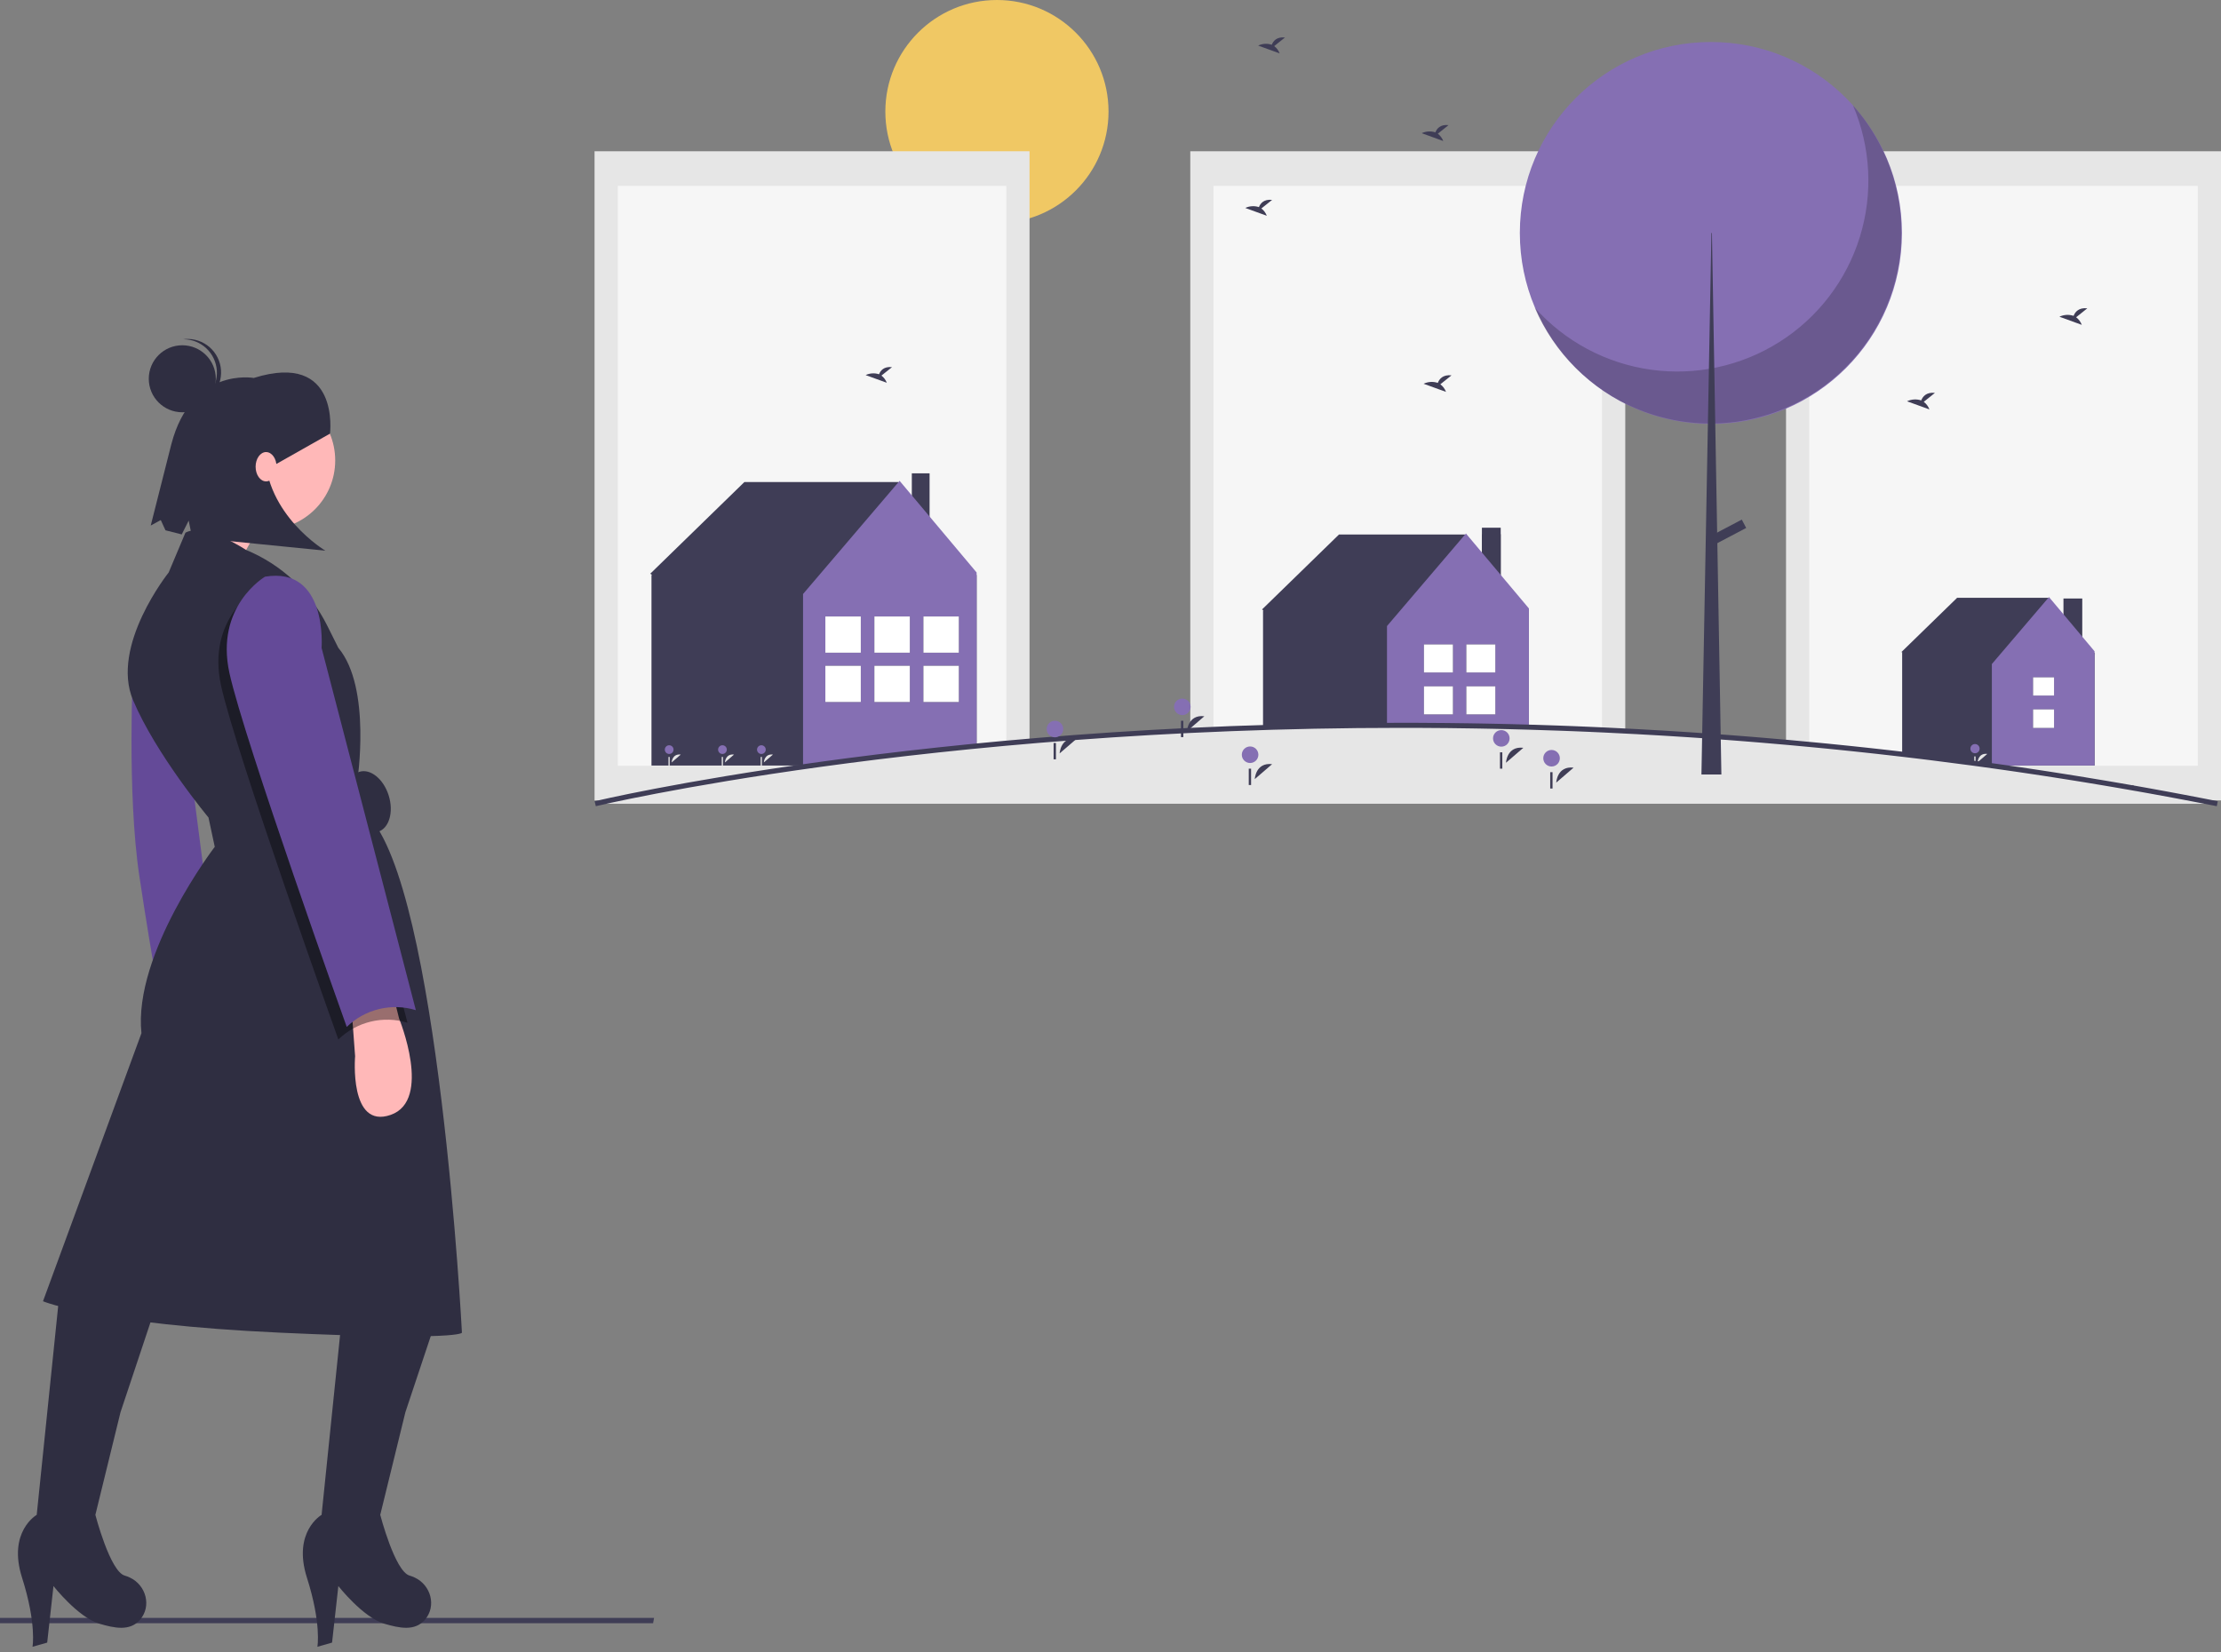 <svg width="250" height="186" viewBox="0 0 250 186" fill="none" xmlns="http://www.w3.org/2000/svg">
<rect x="0" y="0" width="250" height="186" fill="#808080" stroke="none"/>
<g clip-path="url(#clip0)">
<path d="M73.513 182.763H0V182.163H73.622L73.513 182.763Z" fill="#3F3D56"/>
<path d="M250 17.03H201.038V90.119H250V17.03Z" fill="#E6E6E6"/>
<path d="M247.386 20.933H203.652V86.216H247.386V20.933Z" fill="#F6F6F6"/>
<path d="M234.383 67.386H232.267V74.713H234.383V67.386Z" fill="#3F3D56"/>
<path d="M235.826 73.639L230.557 67.305H220.299L214.03 73.411L214.156 73.492H214.111V86.193H235.768V73.492L235.826 73.639Z" fill="#3F3D56"/>
<path d="M230.639 67.223L224.207 74.764V86.193H235.768V73.329L230.639 67.223Z" fill="#856FB3"/>
<path d="M231.209 79.872H228.848V81.959H231.209V79.872Z" fill="#3F3D56"/>
<path d="M231.209 76.26H228.848V78.314H231.209V76.26Z" fill="#3F3D56"/>
<path d="M231.209 79.872H228.848V81.959H231.209V79.872Z" fill="white"/>
<path d="M231.209 76.26H228.848V78.314H231.209V76.26Z" fill="white"/>
<path d="M222.604 85.82C222.604 85.82 222.654 84.76 223.692 84.883Z" fill="#E6E6E6"/>
<path d="M222.31 84.811C222.597 84.811 222.83 84.579 222.83 84.292C222.83 84.005 222.597 83.772 222.31 83.772C222.024 83.772 221.791 84.005 221.791 84.292C221.791 84.579 222.024 84.811 222.31 84.811Z" fill="#856FB3"/>
<path d="M222.372 85.166H222.226V86.192H222.372V85.166Z" fill="#E6E6E6"/>
<path d="M182.943 17.03H133.981V90.119H182.943V17.03Z" fill="#E6E6E6"/>
<path d="M180.328 20.933H136.595V86.216H180.328V20.933Z" fill="#F6F6F6"/>
<path d="M216.541 45.242L217.801 44.234C216.822 44.126 216.42 44.66 216.256 45.083C215.73 44.908 215.158 44.944 214.658 45.181L217.18 46.096C217.052 45.757 216.831 45.46 216.541 45.242V45.242Z" fill="#3F3D56"/>
<path d="M162.127 43.268L163.387 42.26C162.408 42.152 162.006 42.686 161.842 43.109C161.316 42.935 160.744 42.97 160.244 43.208L162.766 44.123C162.638 43.783 162.417 43.487 162.127 43.268V43.268Z" fill="#3F3D56"/>
<path d="M233.693 35.721L234.953 34.713C233.974 34.605 233.572 35.139 233.407 35.562C232.882 35.387 232.309 35.423 231.81 35.66L234.331 36.576C234.204 36.236 233.982 35.94 233.693 35.721V35.721Z" fill="#3F3D56"/>
<path d="M168.923 60.149H166.807V67.476H168.923V60.149Z" fill="#3F3D56"/>
<path d="M168.923 59.416H166.807V66.743H168.923V59.416Z" fill="#3F3D56"/>
<path d="M172.122 68.762L164.897 60.18H150.72L142.057 68.619L142.231 68.731H142.169V86.283H172.098V68.731L172.122 68.762Z" fill="#3F3D56"/>
<path d="M165.009 60.068L156.121 70.489V86.283H172.098V68.506L165.009 60.068Z" fill="#856FB3"/>
<path d="M163.545 77.274H160.282V80.433H163.545V77.274Z" fill="#3F3D56"/>
<path d="M163.545 72.556H160.282V75.715H163.545V72.556Z" fill="#3F3D56"/>
<path d="M163.545 77.274H160.282V80.433H163.545V77.274Z" fill="white"/>
<path d="M163.545 72.556H160.282V75.715H163.545V72.556Z" fill="white"/>
<path d="M168.317 77.274H165.054V80.433H168.317V77.274Z" fill="#3F3D56"/>
<path d="M168.317 72.556H165.054V75.715H168.317V72.556Z" fill="#3F3D56"/>
<path d="M168.317 77.274H165.054V80.433H168.317V77.274Z" fill="white"/>
<path d="M168.317 72.556H165.054V75.715H168.317V72.556Z" fill="white"/>
<path d="M112.217 25.122C119.154 25.122 124.778 19.498 124.778 12.561C124.778 5.624 119.154 0 112.217 0C105.28 0 99.656 5.624 99.656 12.561C99.656 19.498 105.28 25.122 112.217 25.122Z" fill="#F0C864"/>
<path d="M115.886 17.03H66.924V90.119H115.886V17.03Z" fill="#E6E6E6"/>
<path d="M113.272 20.933H69.539V86.216H113.272V20.933Z" fill="#F6F6F6"/>
<path d="M109.941 64.776L101.123 54.275H83.788L73.194 64.594L73.408 64.731H73.332V86.194H109.929V64.731L109.941 64.776Z" fill="#3F3D56"/>
<path d="M99.216 42.289L100.406 41.338C99.482 41.236 99.102 41.74 98.946 42.139C98.45 41.974 97.91 42.008 97.438 42.232L99.819 43.096C99.699 42.776 99.49 42.496 99.216 42.289V42.289Z" fill="#3F3D56"/>
<path d="M104.636 53.292H102.637V60.21H104.636V53.292Z" fill="#3F3D56"/>
<path d="M101.261 54.138L90.392 66.88V86.194H109.929V64.456L101.261 54.138Z" fill="#856FB3"/>
<path d="M81.597 85.843C81.597 85.843 81.645 84.841 82.625 84.957Z" fill="#E6E6E6"/>
<path d="M81.32 84.89C81.591 84.89 81.811 84.67 81.811 84.399C81.811 84.129 81.591 83.909 81.32 83.909C81.05 83.909 80.83 84.129 80.83 84.399C80.83 84.67 81.05 84.89 81.32 84.89Z" fill="#856FB3"/>
<path d="M81.379 85.225H81.241V86.194H81.379V85.225Z" fill="#E6E6E6"/>
<path d="M85.979 85.843C85.979 85.843 86.027 84.841 87.007 84.957Z" fill="#E6E6E6"/>
<path d="M85.702 84.89C85.973 84.89 86.193 84.67 86.193 84.399C86.193 84.129 85.973 83.909 85.702 83.909C85.431 83.909 85.212 84.129 85.212 84.399C85.212 84.67 85.431 84.89 85.702 84.89Z" fill="#856FB3"/>
<path d="M85.761 85.225H85.623V86.194H85.761V85.225Z" fill="#E6E6E6"/>
<path d="M75.601 85.843C75.601 85.843 75.649 84.841 76.629 84.957Z" fill="#E6E6E6"/>
<path d="M75.324 84.89C75.595 84.89 75.815 84.67 75.815 84.399C75.815 84.129 75.595 83.909 75.324 83.909C75.053 83.909 74.834 84.129 74.834 84.399C74.834 84.67 75.053 84.89 75.324 84.89Z" fill="#856FB3"/>
<path d="M75.383 85.225H75.244V86.194H75.383V85.225Z" fill="#E6E6E6"/>
<path d="M96.894 69.409H92.904V73.489H96.894V69.409Z" fill="#3F3D56"/>
<path d="M96.894 74.96H92.904V79.04H96.894V74.96Z" fill="#3F3D56"/>
<path d="M96.894 69.409H92.904V73.489H96.894V69.409Z" fill="white"/>
<path d="M96.894 74.96H92.904V79.04H96.894V74.96Z" fill="white"/>
<path d="M102.412 69.409H98.422V73.489H102.412V69.409Z" fill="#3F3D56"/>
<path d="M102.412 74.96H98.422V79.04H102.412V74.96Z" fill="#3F3D56"/>
<path d="M102.412 69.409H98.422V73.489H102.412V69.409Z" fill="white"/>
<path d="M102.412 74.96H98.422V79.04H102.412V74.96Z" fill="white"/>
<path d="M107.93 69.409H103.94V73.489H107.93V69.409Z" fill="#3F3D56"/>
<path d="M107.93 74.96H103.94V79.04H107.93V74.96Z" fill="#3F3D56"/>
<path d="M107.93 69.409H103.94V73.489H107.93V69.409Z" fill="white"/>
<path d="M107.93 74.96H103.94V79.04H107.93V74.96Z" fill="white"/>
<path d="M249.582 90.491H66.999C66.999 90.491 104.07 81.564 158.671 81.665C158.977 81.665 159.283 81.666 159.59 81.668C160.679 81.672 161.775 81.679 162.876 81.69C163.739 81.699 164.605 81.711 165.474 81.724C165.85 81.73 166.226 81.736 166.604 81.743C166.755 81.745 166.904 81.748 167.053 81.751C167.399 81.757 167.747 81.764 168.098 81.772C168.755 81.785 169.414 81.8 170.075 81.816C170.654 81.831 171.236 81.847 171.821 81.864C172.043 81.869 172.27 81.876 172.494 81.883C173.554 81.914 174.618 81.949 175.686 81.989C175.934 81.998 176.182 82.007 176.431 82.016C176.774 82.028 177.118 82.043 177.46 82.056C177.913 82.074 178.366 82.093 178.82 82.112C179.409 82.137 179.997 82.164 180.587 82.191C181.821 82.248 183.062 82.31 184.31 82.378C185.237 82.427 186.168 82.479 187.101 82.536C187.498 82.559 187.896 82.585 188.295 82.609C188.906 82.646 189.518 82.685 190.131 82.727C190.522 82.753 190.914 82.779 191.305 82.805C191.777 82.837 192.247 82.87 192.719 82.904C193.189 82.938 193.663 82.972 194.136 83.008C194.61 83.044 195.084 83.079 195.559 83.116C196.035 83.153 196.509 83.19 196.986 83.229C197.456 83.266 197.926 83.305 198.398 83.345C200.409 83.512 202.434 83.694 204.474 83.891C204.864 83.927 205.259 83.966 205.651 84.005C206.056 84.044 206.462 84.085 206.87 84.127C207.437 84.184 208.006 84.243 208.577 84.304C209.066 84.355 209.555 84.407 210.046 84.46C210.488 84.507 210.935 84.556 211.38 84.606L211.519 84.622C212.01 84.676 212.503 84.732 212.994 84.789C213.487 84.846 213.983 84.903 214.476 84.961C214.971 85.019 215.466 85.078 215.962 85.139C216.459 85.199 216.954 85.26 217.452 85.322C217.84 85.37 218.226 85.419 218.614 85.468C218.807 85.493 219.001 85.516 219.194 85.541C219.609 85.595 220.026 85.65 220.444 85.704C220.944 85.77 221.444 85.836 221.945 85.903C222.002 85.911 222.056 85.919 222.113 85.925C222.889 86.031 223.666 86.138 224.444 86.246C224.549 86.261 224.656 86.276 224.763 86.291C225.171 86.347 225.578 86.405 225.985 86.465C226.392 86.524 226.799 86.582 227.208 86.642C227.225 86.644 227.242 86.646 227.259 86.649C227.836 86.733 228.411 86.818 228.99 86.906C229.278 86.949 229.565 86.992 229.853 87.037C230.247 87.096 230.64 87.156 231.034 87.218C231.292 87.259 231.55 87.3 231.811 87.341C232.002 87.368 232.193 87.398 232.384 87.43C232.787 87.492 233.19 87.556 233.595 87.622C233.97 87.683 234.346 87.743 234.721 87.805C234.732 87.806 234.743 87.808 234.753 87.81C234.843 87.825 234.931 87.839 235.022 87.853C235.297 87.898 235.571 87.944 235.848 87.99C236.132 88.038 236.417 88.085 236.703 88.134C236.952 88.176 237.204 88.218 237.454 88.261C237.461 88.261 237.468 88.262 237.475 88.264C237.511 88.269 237.546 88.276 237.582 88.282C237.872 88.331 238.161 88.38 238.451 88.431C238.74 88.481 239.03 88.531 239.322 88.582C239.351 88.586 239.38 88.591 239.41 88.597C239.634 88.635 239.859 88.674 240.084 88.715C240.084 88.715 240.084 88.714 240.086 88.715C240.214 88.736 240.342 88.76 240.47 88.782C240.812 88.843 241.154 88.903 241.496 88.965C241.716 89.004 241.939 89.044 242.159 89.085C242.774 89.196 243.39 89.309 244.008 89.423C244.625 89.537 245.244 89.653 245.861 89.77C246.233 89.84 246.602 89.911 246.973 89.983C247.322 90.049 247.67 90.116 248.019 90.184C248.539 90.285 249.062 90.387 249.582 90.491Z" fill="#E6E6E6"/>
<path d="M249.526 90.77C249.063 90.678 248.598 90.588 248.135 90.498L247.964 90.464C247.616 90.396 247.268 90.329 246.92 90.263C246.548 90.191 246.179 90.12 245.808 90.05C245.191 89.933 244.574 89.817 243.956 89.703C243.416 89.603 242.876 89.504 242.337 89.407L242.108 89.365C241.92 89.331 241.73 89.297 241.542 89.263L241.446 89.246C241.134 89.19 240.824 89.134 240.513 89.079L240.368 89.054V89.057L240.032 88.996L240.014 88.993L239.982 88.987C239.775 88.949 239.569 88.913 239.362 88.878C239.332 88.873 239.308 88.868 239.284 88.865L238.402 88.712C238.126 88.663 237.851 88.617 237.576 88.571L237.534 88.564C237.498 88.557 237.465 88.551 237.433 88.546C237.185 88.504 236.963 88.467 236.742 88.43L234.675 88.086C234.3 88.025 233.924 87.964 233.549 87.904C233.144 87.838 232.742 87.774 232.34 87.712C232.148 87.68 231.959 87.65 231.77 87.623L230.989 87.5C230.596 87.438 230.204 87.378 229.81 87.319C229.522 87.274 229.235 87.231 228.949 87.189C228.368 87.1 227.794 87.015 227.217 86.931L227.166 86.924C226.904 86.886 226.642 86.848 226.382 86.81L225.944 86.747C225.537 86.688 225.13 86.63 224.724 86.574L224.405 86.529C223.626 86.42 222.849 86.313 222.074 86.208C222.03 86.203 221.983 86.196 221.934 86.189L217.416 85.605C216.919 85.543 216.424 85.483 215.927 85.422C215.432 85.362 214.937 85.302 214.442 85.245C213.949 85.187 213.454 85.129 212.961 85.073C212.471 85.016 211.978 84.959 211.487 84.906L211.348 84.89C210.904 84.84 210.457 84.791 210.015 84.744C209.555 84.693 209.098 84.644 208.641 84.597L208.547 84.587C207.976 84.527 207.408 84.468 206.842 84.411C206.434 84.369 206.028 84.329 205.623 84.289C205.231 84.249 204.836 84.212 204.447 84.175C202.451 83.981 200.408 83.798 198.374 83.629C197.893 83.589 197.428 83.55 196.963 83.513C196.486 83.474 196.012 83.437 195.536 83.4C195.063 83.364 194.589 83.328 194.114 83.293C193.691 83.261 193.266 83.23 192.845 83.199L192.698 83.189C192.227 83.155 191.757 83.122 191.286 83.09L190.112 83.011C189.5 82.971 188.889 82.932 188.278 82.894L188.171 82.888C187.808 82.865 187.445 82.843 187.084 82.821C186.151 82.766 185.221 82.713 184.295 82.663C183.048 82.595 181.808 82.532 180.573 82.476C179.984 82.449 179.397 82.422 178.807 82.397C178.396 82.379 177.985 82.362 177.574 82.346L177.101 82.327C176.874 82.318 176.647 82.309 176.422 82.302L175.676 82.274C174.608 82.234 173.545 82.199 172.486 82.169C172.261 82.161 172.035 82.154 171.814 82.149C171.227 82.132 170.646 82.116 170.067 82.102C169.407 82.086 168.748 82.071 168.092 82.057L166.598 82.028C166.221 82.022 165.845 82.015 165.47 82.01C164.599 81.995 163.735 81.985 162.873 81.975C161.772 81.964 160.677 81.956 159.589 81.953L159.505 81.953C159.227 81.952 158.949 81.951 158.67 81.95C158.368 81.95 158.062 81.95 157.76 81.95C104.307 81.95 67.434 90.679 67.066 90.768L66.933 90.213C67.302 90.125 104.246 81.379 157.76 81.379C158.066 81.379 158.364 81.379 158.671 81.38C158.949 81.38 159.228 81.381 159.507 81.382L159.591 81.383C160.68 81.387 161.777 81.394 162.879 81.405C163.742 81.414 164.608 81.425 165.479 81.439C165.854 81.445 166.231 81.451 166.608 81.458L168.104 81.487C168.761 81.5 169.42 81.515 170.081 81.531C170.661 81.546 171.244 81.562 171.829 81.579C172.051 81.584 172.279 81.591 172.504 81.599C173.563 81.629 174.627 81.664 175.697 81.704L176.442 81.731C176.668 81.739 176.896 81.748 177.124 81.757L177.597 81.776C178.009 81.793 178.42 81.81 178.832 81.828C179.422 81.853 180.01 81.879 180.6 81.906C181.835 81.963 183.077 82.025 184.325 82.093C185.253 82.142 186.184 82.195 187.117 82.251C187.48 82.273 187.843 82.295 188.207 82.318L188.313 82.325C188.924 82.362 189.536 82.401 190.15 82.442L191.324 82.521C191.796 82.553 192.267 82.585 192.74 82.62L192.886 82.63C193.308 82.661 193.734 82.692 194.157 82.724C194.631 82.759 195.106 82.795 195.58 82.832C196.057 82.868 196.532 82.905 197.009 82.945C197.474 82.981 197.94 83.02 198.408 83.06C200.458 83.23 202.503 83.414 204.501 83.607C204.891 83.644 205.286 83.682 205.679 83.721C206.084 83.761 206.492 83.802 206.899 83.844C207.466 83.9 208.035 83.959 208.607 84.02L208.701 84.03C209.159 84.078 209.617 84.127 210.077 84.177C210.519 84.224 210.966 84.273 211.412 84.323L211.551 84.339C212.041 84.393 212.535 84.449 213.027 84.506C213.52 84.562 214.015 84.62 214.509 84.678C215.005 84.736 215.5 84.795 215.996 84.856C216.494 84.916 216.989 84.977 217.487 85.039L222.013 85.625C222.057 85.631 222.1 85.637 222.145 85.642C222.928 85.748 223.705 85.855 224.484 85.964L224.801 86.008C225.21 86.065 225.618 86.123 226.026 86.182L226.463 86.246C226.725 86.283 226.987 86.322 227.25 86.36C227.257 86.362 227.279 86.363 227.303 86.367C227.877 86.451 228.454 86.537 229.033 86.625C229.32 86.666 229.607 86.71 229.896 86.755C230.29 86.814 230.683 86.875 231.078 86.937L231.855 87.059C232.044 87.086 232.237 87.117 232.43 87.149C232.83 87.21 233.234 87.274 233.64 87.341C234.016 87.401 234.392 87.462 234.768 87.523C234.786 87.526 234.804 87.529 234.822 87.534L236.837 87.867C237.05 87.903 237.265 87.939 237.478 87.976L237.531 87.984C237.556 87.988 237.594 87.995 237.633 88.002L237.67 88.008C237.947 88.055 238.224 88.101 238.501 88.15L239.371 88.301C239.392 88.304 239.424 88.31 239.457 88.316C239.65 88.348 239.842 88.382 240.033 88.416L240.092 88.384L240.188 88.443C240.254 88.454 240.32 88.466 240.386 88.478L240.613 88.518C240.924 88.573 241.235 88.629 241.546 88.684L241.643 88.701C241.832 88.735 242.022 88.769 242.211 88.804L242.439 88.846C242.978 88.944 243.519 89.043 244.06 89.142C244.677 89.257 245.297 89.373 245.914 89.49C246.286 89.559 246.656 89.631 247.028 89.703C247.375 89.769 247.724 89.836 248.073 89.904L248.244 89.938C248.708 90.028 249.174 90.118 249.637 90.211L249.526 90.77Z" fill="#3F3D56"/>
<path d="M192.58 47.738C204.457 47.738 214.085 38.11 214.085 26.233C214.085 14.357 204.457 4.729 192.58 4.729C180.704 4.729 171.076 14.357 171.076 26.233C171.076 38.11 180.704 47.738 192.58 47.738Z" fill="#856FB3"/>
<path opacity="0.2" d="M208.577 11.87C210.583 16.562 210.855 21.814 209.345 26.689C207.834 31.563 204.64 35.742 200.332 38.478C196.025 41.214 190.885 42.329 185.831 41.624C180.777 40.919 176.138 38.44 172.744 34.63C173.969 37.496 175.803 40.062 178.119 42.15C180.434 44.238 183.176 45.797 186.154 46.72C189.132 47.642 192.275 47.907 195.365 47.494C198.455 47.082 201.419 46.002 204.05 44.331C206.682 42.659 208.919 40.436 210.606 37.814C212.292 35.192 213.389 32.235 213.82 29.147C214.25 26.059 214.005 22.915 213.099 19.931C212.194 16.948 210.651 14.197 208.577 11.87V11.87Z" fill="black"/>
<path d="M192.639 26.233H192.698L193.762 87.202H191.517L192.639 26.233Z" fill="#3F3D56"/>
<path d="M196.555 59.443L196.06 58.502L192.505 60.373L193 61.314L196.555 59.443Z" fill="#3F3D56"/>
<path d="M141.239 87.719C141.239 87.719 141.33 85.816 143.192 86.037Z" fill="#3F3D56"/>
<path d="M140.713 85.907C141.227 85.907 141.645 85.49 141.645 84.976C141.645 84.461 141.227 84.044 140.713 84.044C140.198 84.044 139.781 84.461 139.781 84.976C139.781 85.49 140.198 85.907 140.713 85.907Z" fill="#856FB3"/>
<path d="M140.825 86.545H140.562V88.386H140.825V86.545Z" fill="#3F3D56"/>
<path d="M175.173 88.113C175.173 88.113 175.264 86.21 177.126 86.431Z" fill="#3F3D56"/>
<path d="M174.647 86.302C175.161 86.302 175.579 85.885 175.579 85.37C175.579 84.856 175.161 84.438 174.647 84.438C174.132 84.438 173.715 84.856 173.715 85.37C173.715 85.885 174.132 86.302 174.647 86.302Z" fill="#856FB3"/>
<path d="M174.758 86.939H174.495V88.781H174.758V86.939Z" fill="#3F3D56"/>
<path d="M119.274 84.825C119.274 84.825 119.365 82.922 121.227 83.143Z" fill="#3F3D56"/>
<path d="M118.748 83.014C119.262 83.014 119.68 82.597 119.68 82.082C119.68 81.567 119.262 81.15 118.748 81.15C118.233 81.15 117.816 81.567 117.816 82.082C117.816 82.597 118.233 83.014 118.748 83.014Z" fill="#856FB3"/>
<path d="M118.859 83.651H118.596V85.493H118.859V83.651Z" fill="#3F3D56"/>
<path d="M133.61 82.326C133.61 82.326 133.701 80.423 135.563 80.644Z" fill="#3F3D56"/>
<path d="M133.084 80.515C133.599 80.515 134.016 80.098 134.016 79.583C134.016 79.068 133.599 78.651 133.084 78.651C132.57 78.651 132.152 79.068 132.152 79.583C132.152 80.098 132.57 80.515 133.084 80.515Z" fill="#856FB3"/>
<path d="M133.196 81.152H132.933V82.994H133.196V81.152Z" fill="#3F3D56"/>
<path d="M169.517 85.877C169.517 85.877 169.608 83.974 171.47 84.195Z" fill="#3F3D56"/>
<path d="M168.991 84.066C169.506 84.066 169.923 83.649 169.923 83.134C169.923 82.62 169.506 82.202 168.991 82.202C168.476 82.202 168.059 82.62 168.059 83.134C168.059 83.649 168.476 84.066 168.991 84.066Z" fill="#856FB3"/>
<path d="M169.103 84.704H168.84V86.545H169.103V84.704Z" fill="#3F3D56"/>
<path d="M143.428 5.191L144.639 4.222C143.698 4.119 143.312 4.632 143.153 5.038C142.649 4.87 142.099 4.904 141.619 5.132L144.041 6.012C143.919 5.685 143.706 5.401 143.428 5.191V5.191Z" fill="#3F3D56"/>
<path d="M161.842 15.055L163.052 14.087C162.112 13.983 161.725 14.496 161.567 14.902C161.062 14.735 160.512 14.769 160.032 14.997L162.455 15.876C162.333 15.55 162.12 15.265 161.842 15.055V15.055Z" fill="#3F3D56"/>
<path d="M141.981 23.473L143.192 22.505C142.251 22.401 141.865 22.914 141.707 23.32C141.202 23.152 140.652 23.186 140.172 23.415L142.594 24.294C142.472 23.968 142.26 23.683 141.981 23.473V23.473Z" fill="#3F3D56"/>
<path d="M42.554 93.652C43.797 93.265 44.335 91.44 43.756 89.575C43.176 87.709 41.698 86.51 40.454 86.897C39.211 87.284 38.673 89.109 39.252 90.974C39.832 92.84 41.31 94.038 42.554 93.652Z" fill="#2F2E41"/>
<path d="M14.979 75.066C14.979 75.066 14.271 89.213 15.686 98.645C17.101 108.076 18.751 117.036 18.751 117.036C18.751 117.036 22.759 113.971 25.117 114.914L20.873 82.14L14.979 75.066Z" fill="#644A98"/>
<path d="M29.951 59.623C34.248 59.623 37.732 56.139 37.732 51.842C37.732 47.544 34.248 44.061 29.951 44.061C25.654 44.061 22.17 47.544 22.17 51.842C22.17 56.139 25.654 59.623 29.951 59.623Z" fill="#FFB8B8"/>
<path d="M24.881 53.846L21.581 62.334L26.296 64.456L31.012 55.968L24.881 53.846Z" fill="#FFB8B8"/>
<path d="M27.704 61.922C27.704 61.922 22.995 58.797 20.873 59.976L18.987 64.456C18.987 64.456 12.385 72.709 14.979 78.839C17.572 84.969 23.467 92.043 23.467 92.043L24.174 95.344C24.174 95.344 14.979 107.369 15.922 116.328L4.84 146.509C4.84 146.509 10.97 149.102 31.483 150.045C51.996 150.989 51.996 150.045 51.996 150.045C51.996 150.045 49.403 99.824 41.386 91.807L40.207 88.034C40.207 88.034 41.858 77.424 38.085 72.944L36.811 70.395C34.896 66.565 31.662 63.556 27.704 61.922V61.922Z" fill="#2F2E41"/>
<path d="M39.5 112.556L39.972 118.922C39.972 118.922 39.264 127.175 43.98 125.524C48.696 123.874 44.923 114.678 44.923 114.678L44.216 111.849L39.5 112.556Z" fill="#FFB8B8"/>
<path d="M6.726 145.33L4.133 170.559C4.133 170.559 0.832 172.445 2.482 177.632C4.133 182.819 3.661 185.413 3.661 185.413L5.312 184.941L6.019 178.575C6.019 178.575 8.789 182.112 11.206 182.819C12.884 183.311 14.62 183.688 15.76 182.373C17.089 180.84 16.448 178.474 14.611 177.614C14.425 177.526 14.233 177.453 14.036 177.396C12.385 176.925 10.735 170.559 10.735 170.559L13.564 159.005L17.808 146.273L6.726 145.33Z" fill="#2F2E41"/>
<path d="M38.793 145.33L36.199 170.559C36.199 170.559 32.898 172.445 34.549 177.632C36.199 182.819 35.727 185.413 35.727 185.413L37.378 184.941L38.085 178.575C38.085 178.575 40.856 182.112 43.273 182.819C44.951 183.311 46.686 183.688 47.827 182.373C49.155 180.84 48.514 178.474 46.678 177.614C46.492 177.526 46.299 177.453 46.102 177.396C44.452 176.925 42.801 170.559 42.801 170.559L45.63 159.005L49.874 146.273L38.793 145.33Z" fill="#2F2E41"/>
<path opacity="0.4" d="M28.89 66.342C28.89 66.342 23.231 69.643 24.882 77.188C26.532 84.734 38.086 117.036 38.086 117.036C39.095 116.053 40.349 115.36 41.718 115.028C43.087 114.696 44.52 114.738 45.867 115.15L35.256 74.359C35.256 74.359 35.964 65.163 28.89 66.342Z" fill="black"/>
<path d="M29.833 64.928C29.833 64.928 24.174 68.229 25.825 75.774C27.475 83.319 39.029 115.621 39.029 115.621C40.038 114.639 41.292 113.945 42.661 113.613C44.03 113.282 45.462 113.323 46.809 113.735L36.199 72.944C36.199 72.944 36.907 63.749 29.833 64.928Z" fill="#644A98"/>
<path d="M37.144 48.824C37.144 48.824 38.343 39.496 28.562 42.555C28.562 42.555 21.577 41.273 19.287 50.01L16.967 59.169L18.098 58.554L18.625 59.706L20.456 60.17L21.24 58.614L21.619 60.503L36.623 61.999C36.623 61.999 29.903 58.025 29.796 50.903L31.076 52.255L37.144 48.824Z" fill="#2F2E41"/>
<path d="M20.52 46.419C22.603 46.419 24.292 44.73 24.292 42.646C24.292 40.563 22.603 38.874 20.52 38.874C18.436 38.874 16.747 40.563 16.747 42.646C16.747 44.73 18.436 46.419 20.52 46.419Z" fill="#2F2E41"/>
<path d="M24.407 41.723C24.345 40.766 23.921 39.868 23.22 39.213C22.519 38.558 21.595 38.194 20.636 38.197C20.714 38.187 20.791 38.175 20.871 38.17C21.365 38.138 21.861 38.204 22.33 38.364C22.799 38.523 23.232 38.774 23.604 39.101C23.976 39.428 24.28 39.825 24.498 40.27C24.717 40.715 24.846 41.198 24.878 41.692C24.909 42.187 24.843 42.683 24.684 43.151C24.524 43.62 24.273 44.053 23.946 44.425C23.619 44.797 23.222 45.101 22.777 45.32C22.332 45.538 21.849 45.667 21.355 45.699C21.275 45.704 21.197 45.702 21.119 45.702C22.07 45.582 22.94 45.103 23.551 44.364C24.162 43.624 24.468 42.68 24.407 41.723V41.723Z" fill="#2F2E41"/>
<path d="M29.951 54.2C30.602 54.2 31.13 53.461 31.13 52.549C31.13 51.638 30.602 50.899 29.951 50.899C29.3 50.899 28.772 51.638 28.772 52.549C28.772 53.461 29.3 54.2 29.951 54.2Z" fill="#FFB8B8"/>
</g>
<defs>
<clipPath id="clip0">
<rect width="250" height="185.413" fill="white"/>
</clipPath>
</defs>
</svg>
